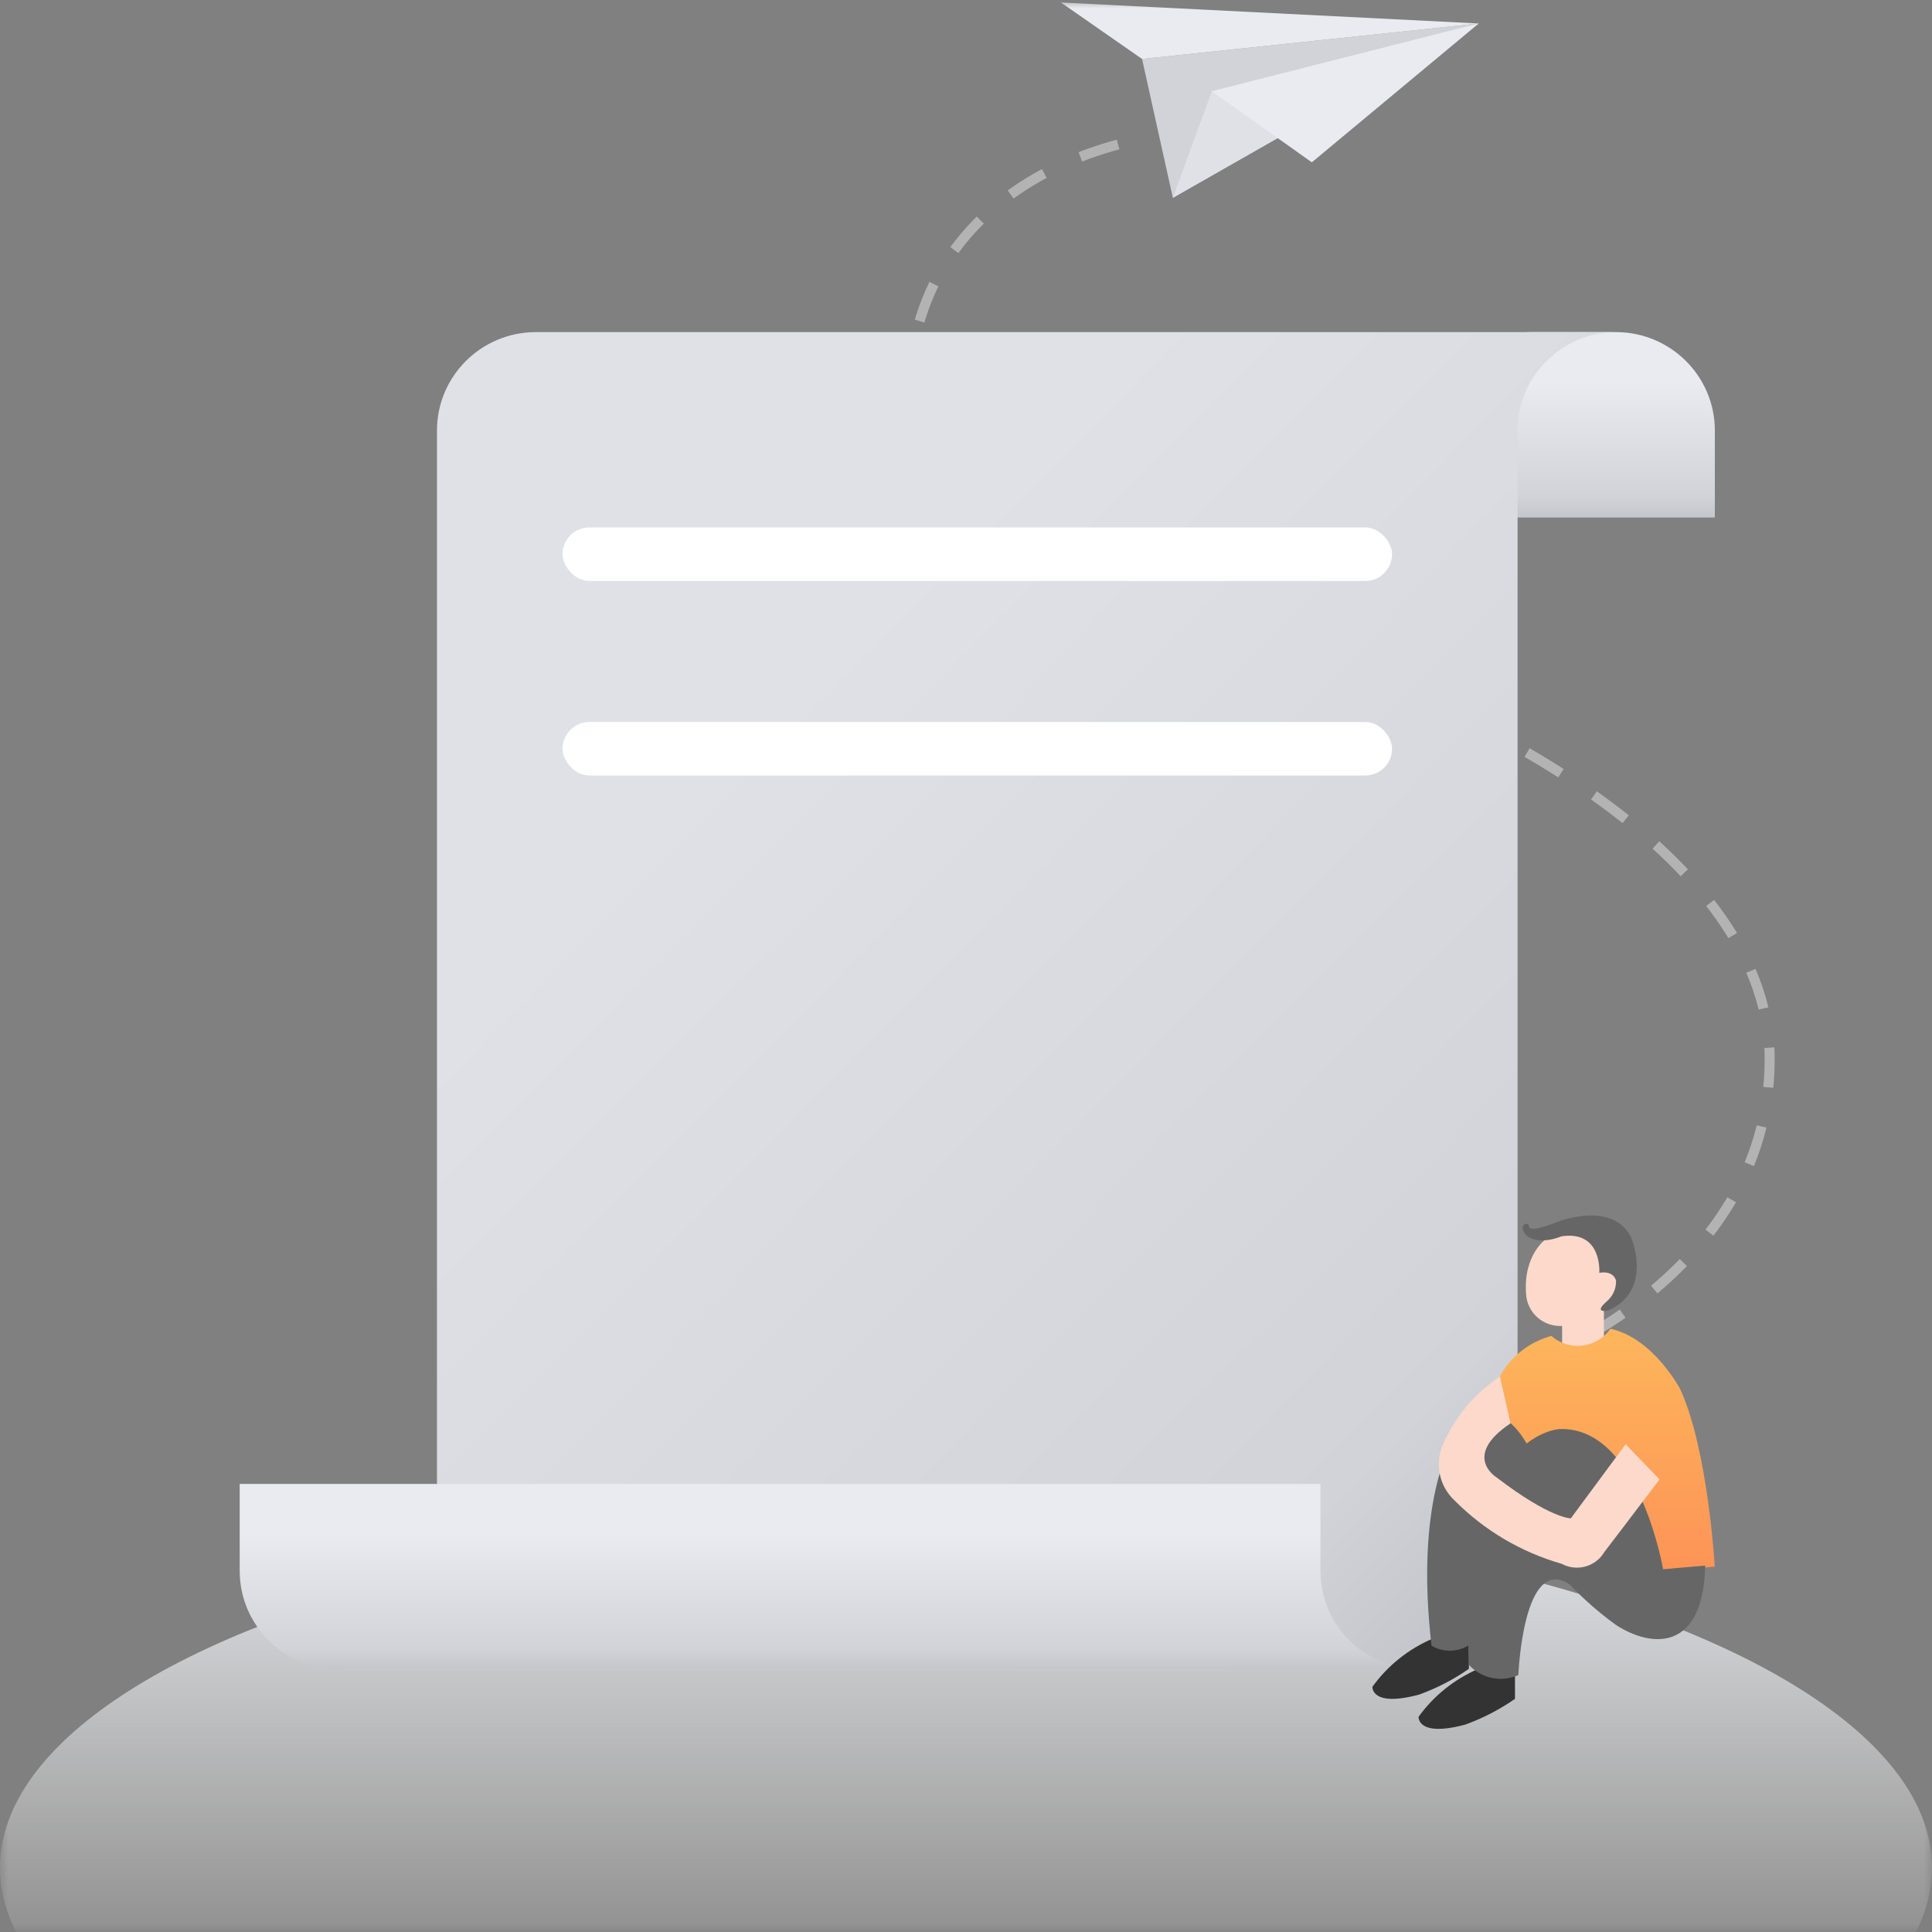 <svg xmlns:xlink="http://www.w3.org/1999/xlink" xmlns="http://www.w3.org/2000/svg" version="1.1" viewBox="0 0 120 120" height="120px" width="120px">
    <rect x="0" y="0" width="120" height="120" fill="#808080" stroke="none"/>
    <title>图表内容为空</title>
    <defs>
        <rect height="120" width="120" y="0" x="0" id="path-1"></rect>
        <linearGradient id="linearGradient-3" y2="3.44169138e-13%" x2="50%" y1="100%" x1="50%">
            <stop offset="0%" stop-opacity="0" stop-color="#FFFFFF"></stop>
            <stop offset="41%" stop-opacity="0.14" stop-color="#FBFBFC"></stop>
            <stop offset="66%" stop-opacity="0.48" stop-color="#F0F1F3"></stop>
            <stop offset="100%" stop-color="#DFE1E6"></stop>
        </linearGradient>
        <linearGradient id="linearGradient-4" y2="100%" x2="50%" y1="0%" x1="50%">
            <stop offset="27%" stop-color="#E9EBF0"></stop>
            <stop offset="89%" stop-color="#D1D3D8"></stop>
            <stop offset="100%" stop-color="#C4C6CC"></stop>
        </linearGradient>
        <linearGradient id="linearGradient-5" y2="92.93%" x2="91.265%" y1="7.07%" x1="8.735%">
            <stop offset="27%" stop-color="#DFE1E6"></stop>
            <stop offset="89%" stop-color="#D1D3D8"></stop>
            <stop offset="100%" stop-color="#C4C6CC"></stop>
        </linearGradient>
        <linearGradient id="linearGradient-6" y2="100.107%" x2="50%" y1="0.107%" x1="50%">
            <stop offset="27%" stop-color="#E9EBF0"></stop>
            <stop offset="89%" stop-color="#D1D3D8"></stop>
            <stop offset="100%" stop-color="#C4C6CC"></stop>
        </linearGradient>
        <linearGradient id="linearGradient-7" y2="100%" x2="49.977%" y1="0%" x1="49.977%">
            <stop offset="0%" stop-color="#FDB65B"></stop>
            <stop offset="100%" stop-color="#FD9357"></stop>
        </linearGradient>
    </defs>
    <g fill-rule="evenodd" fill="none" stroke-width="1" stroke="none" id="图表内容为空">
        <g id="分组-copy">
            <mask fill="white" id="mask-2">
                <use xlink:href="#path-1"></use>
            </mask>
            <g fill-rule="nonzero" id="Mask"></g>
            <g mask="url(#mask-2)" id="分组-21-copy">
                <ellipse ry="22" rx="60" cy="116" cx="60" fill-rule="nonzero" fill="url(#linearGradient-3)" id="椭圆形"></ellipse>
                <g transform="translate(14, 0)" id="分组-42">
                    <path stroke-dasharray="2.467" stroke-width="0.622" stroke="#B3B3B3" id="路径" d="M80.259,85.04 C80.259,85.04 95.917,79.703 95.917,65.785 C95.917,51.867 73.758,43.225 73.758,43.225 C73.758,43.225 42.428,39.131 42.428,24.955 C42.428,10.778 56.836,8.673 56.836,8.673"></path>
                    <path fill-rule="nonzero" fill="url(#linearGradient-4)" id="路径" d="M86.388,20.627 L81.126,20.627 C77.747,20.641 75.012,23.362 75.002,26.721 L75.002,32.145 L92.512,32.145 L92.512,26.721 C92.502,23.362 89.767,20.641 86.388,20.627 Z"></path>
                    <path fill-rule="nonzero" fill="url(#linearGradient-5)" id="路径" d="M19.265,20.627 C15.886,20.641 13.152,23.362 13.142,26.721 L13.142,97.603 C13.128,100.962 10.391,103.681 7.012,103.691 L74.135,103.691 C77.513,103.681 80.249,100.961 80.259,97.603 L80.259,26.721 C80.272,23.361 83.009,20.641 86.388,20.627 L19.265,20.627 Z"></path>
                    <path fill-rule="nonzero" fill="url(#linearGradient-6)" id="路径" d="M68.018,97.603 L68.018,92.168 L0.888,92.168 L0.888,97.591 C0.899,100.949 3.634,103.669 7.012,103.679 L74.135,103.679 C70.765,103.665 68.035,100.954 68.018,97.603 L68.018,97.603 Z"></path>
                    <rect rx="1.662" height="3.324" width="51.52" y="32.76" x="20.943" fill-rule="nonzero" fill="#FFFFFF" id="矩形"></rect>
                    <rect rx="1.662" height="3.324" width="51.52" y="44.844" x="20.943" fill-rule="nonzero" fill="#FFFFFF" id="矩形"></rect>
                    <path fill-rule="nonzero" fill="#333333" id="路径" d="M77.825,103.654 C76.338,104.294 75.054,105.324 74.11,106.633 C74.11,106.633 74.005,107.92 77.002,107.12 C78.1,106.724 79.141,106.186 80.098,105.519 L80.098,103.673 L77.825,103.654 Z"></path>
                    <path fill-rule="nonzero" fill="#333333" id="路径" d="M74.959,101.789 C73.472,102.429 72.188,103.459 71.244,104.768 C71.244,104.768 71.138,106.061 74.141,105.255 C75.24,104.859 76.281,104.321 77.237,103.654 L77.237,101.807 L74.959,101.789 Z"></path>
                    <path fill-rule="nonzero" fill="#FCD9CB" id="路径" d="M82.023,76.957 C82.023,76.957 80.612,77.924 80.785,80.349 C80.811,80.912 81.062,81.441 81.483,81.819 C81.905,82.196 82.46,82.389 83.026,82.356 L83.026,83.956 L85.621,83.642 L85.621,81.315 L87.28,79.124 L84.89,75.825 L82.023,76.957 Z"></path>
                    <path fill-rule="nonzero" fill="#666666" id="路径" d="M82.735,75.892 C82.735,75.892 86.104,74.55 87.292,76.816 C87.292,76.816 88.747,80.115 85.893,81.402 C85.893,81.402 84.909,81.611 85.794,80.835 C86.172,80.52 86.386,80.052 86.376,79.561 C86.376,79.561 86.283,78.902 85.336,79.056 C85.336,79.056 85.534,76.403 82.983,76.791 C82.983,76.791 81.578,77.407 80.791,76.717 C80.791,76.717 80.376,76.274 80.698,76.034 C80.698,76.034 80.958,75.905 80.996,76.249 C81.02,76.249 81.082,76.557 82.735,75.892 Z"></path>
                    <path fill-rule="nonzero" fill="url(#linearGradient-7)" id="路径" d="M86.029,82.534 C85.626,83.111 84.995,83.49 84.293,83.574 C83.592,83.659 82.888,83.442 82.358,82.977 C80.994,83.345 79.84,84.25 79.163,85.483 L79.38,88.302 L88.939,97.665 L92.506,97.302 C92.506,97.302 92.091,90.013 90.351,86.265 C90.351,86.265 88.686,83.107 86.029,82.534 Z"></path>
                    <path fill-rule="nonzero" fill="#666666" id="路径" d="M81.076,90.136 C81.076,90.136 78.884,85.28 76.209,89.564 C76.209,89.564 73.863,93.196 74.915,102.22 C75.614,102.63 76.482,102.63 77.181,102.22 L81.076,90.136 Z"></path>
                    <path fill-rule="nonzero" fill="#666666" id="路径" d="M89.298,97.468 C89.298,97.468 87.769,88.524 82.822,88.764 C82.822,88.764 76.414,89.17 77.25,103.426 C78.033,104.259 79.261,104.507 80.308,104.042 C80.308,104.042 80.599,96.489 83.497,98.416 C84.377,99.341 85.34,100.184 86.376,100.933 C88.63,102.392 91.806,102.552 91.911,97.24 L89.298,97.468 Z"></path>
                    <path fill-rule="nonzero" fill="#FCD9CB" id="路径" d="M86.97,89.706 L83.565,94.31 C83.565,94.31 82.271,94.31 78.952,91.762 C78.952,91.762 76.779,90.444 79.819,88.407 L79.163,85.501 C77.615,86.525 76.397,87.969 75.652,89.662 C75.091,90.872 75.376,92.302 76.358,93.208 C78.196,95.059 80.482,96.409 82.995,97.129 C83.931,97.638 85.104,97.317 85.645,96.403 C85.645,96.403 87.862,93.504 89.076,91.891 L86.97,89.706 Z"></path>
                    <polygon points="58.848 12.287 56.935 3.663 77.844 1.459" fill-rule="nonzero" fill="#D1D3D8" id="路径"></polygon>
                    <polygon points="77.844 1.459 61.269 5.669 58.848 12.287" fill-rule="nonzero" fill="#DFE1E6" id="路径"></polygon>
                    <polygon points="67.479 10.083 61.269 5.669 77.844 1.459" fill-rule="nonzero" fill="#E9EBF0" id="路径"></polygon>
                    <polygon points="56.935 3.663 51.895 0.154 77.844 1.459" fill-rule="nonzero" fill="#E9EBF0" id="路径"></polygon>
                </g>
            </g>
        </g>
    </g>
</svg>